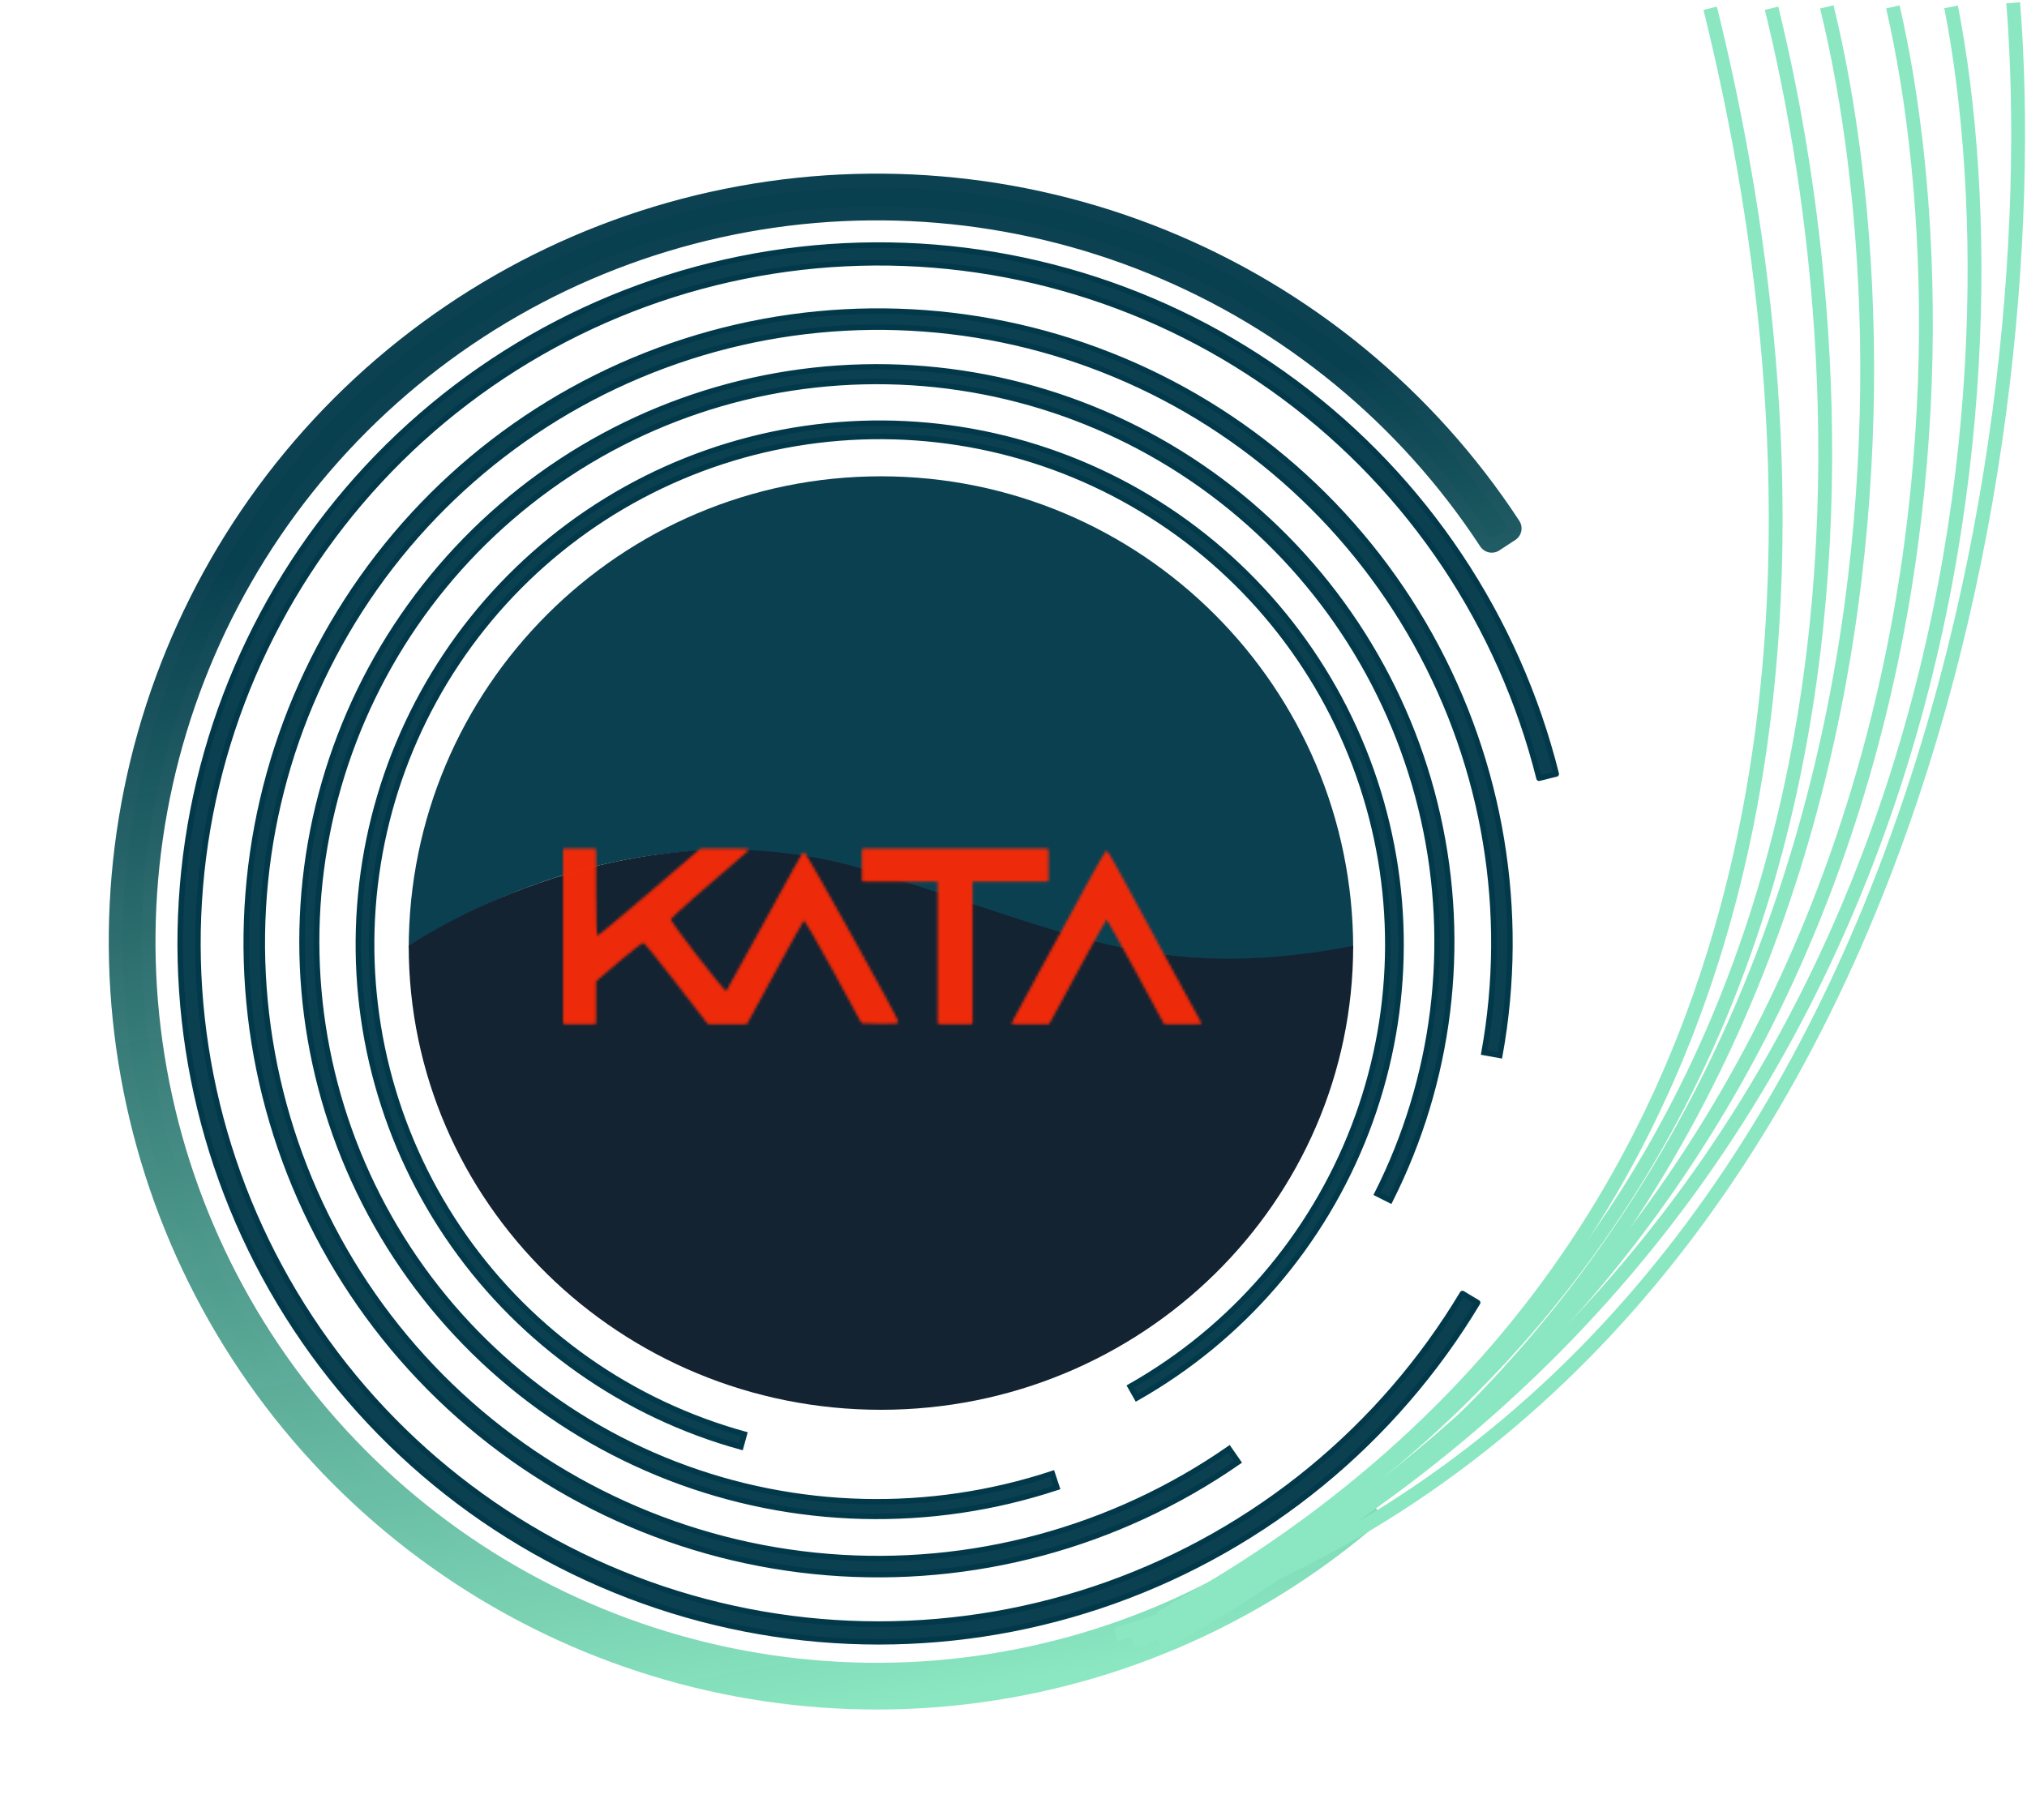 <svg width="734" height="659" viewBox="0 0 734 659" fill="none" xmlns="http://www.w3.org/2000/svg">
<path d="M494.288 549.183C452.012 585.083 399.808 607.262 344.619 612.769C289.43 618.276 233.873 606.851 185.336 580.012C136.8 553.173 97.585 512.193 72.907 462.523C48.229 412.853 39.258 356.847 47.188 301.954C55.117 247.061 79.571 195.883 117.296 155.227C155.022 114.571 204.231 86.365 258.379 74.359C312.527 62.353 369.046 67.117 420.42 88.017C471.794 108.917 515.588 144.963 545.976 191.36L540.186 195.153C510.568 149.931 467.884 114.799 417.812 94.428C367.74 74.058 312.653 69.414 259.877 81.116C207.102 92.817 159.139 120.309 122.37 159.935C85.6 199.56 61.766 249.442 54.038 302.943C46.309 356.445 55.053 411.032 79.105 459.444C103.158 507.855 141.379 547.796 188.686 573.955C235.992 600.114 290.142 611.25 343.932 605.882C397.722 600.515 448.603 578.898 489.808 543.907L494.288 549.183Z" fill="#8AE7C1" fill-opacity="0.96" stroke="url(#paint0_linear_392_30301)" stroke-width="10" stroke-linejoin="round"/>
<path d="M535.071 471.762C504.974 521.942 458.409 560.134 403.31 579.831C348.21 599.528 287.986 599.51 232.898 579.781C177.811 560.053 131.268 521.833 101.2 471.636C71.133 421.438 59.401 362.367 68.003 304.489C76.606 246.611 105.011 193.506 148.378 154.223C191.746 114.94 247.392 91.91 305.837 89.055C364.281 86.201 421.907 103.7 468.896 138.571C515.884 173.441 549.328 223.525 563.53 280.29L557.312 281.845C543.471 226.519 510.874 177.704 465.076 143.718C419.278 109.731 363.112 92.675 306.149 95.457C249.186 98.239 194.95 120.686 152.681 158.974C110.413 197.261 82.728 249.02 74.343 305.431C65.959 361.843 77.393 419.416 106.699 468.342C136.004 517.268 181.368 554.519 235.06 573.747C288.751 592.976 347.449 592.993 401.152 573.796C454.855 554.598 500.24 517.374 529.574 468.465L535.071 471.762Z" fill="#02394A" fill-opacity="0.96" stroke="#02394A" stroke-width="2" stroke-linejoin="round"/>
<path d="M448.352 529.475C404.855 559.64 352.244 573.791 299.484 569.515C246.724 565.239 197.079 542.801 159.008 506.025C120.936 469.249 96.794 420.41 90.695 367.829C84.596 315.249 96.917 262.18 125.559 217.666C154.201 173.151 197.392 139.945 247.772 123.705C298.152 107.465 352.605 109.196 401.852 128.604C451.099 148.011 492.093 183.894 517.85 230.138C543.606 276.381 552.532 330.126 543.105 382.213L537.399 381.18C546.587 330.413 537.888 278.031 512.784 232.959C487.68 187.887 447.725 152.913 399.726 133.998C351.727 115.082 298.654 113.395 249.551 129.224C200.447 145.052 158.351 177.417 130.435 220.803C102.519 264.19 90.51 315.913 96.454 367.161C102.399 418.409 125.929 466.011 163.036 501.855C200.143 537.699 248.53 559.568 299.953 563.735C351.376 567.903 402.653 554.111 445.047 524.711L448.352 529.475Z" fill="#02394A" fill-opacity="0.96" stroke="#02394A" stroke-width="2"/>
<path d="M382.713 538.697C336.98 553.78 287.431 552.538 242.51 535.184C197.59 517.83 160.076 485.437 136.361 443.525C112.646 401.613 104.197 352.774 112.454 305.331C120.711 257.887 145.162 214.775 181.643 183.339C218.123 151.903 264.375 134.088 312.518 132.931C360.66 131.773 407.715 147.344 445.664 176.991C483.613 206.638 510.108 248.525 520.636 295.517C531.163 342.509 525.071 391.697 503.398 434.701L498.687 432.326C519.811 390.413 525.749 342.471 515.488 296.67C505.228 250.869 479.404 210.043 442.416 181.148C405.429 152.253 359.567 137.076 312.644 138.204C265.722 139.332 220.642 156.695 185.086 187.335C149.53 217.974 125.698 259.994 117.65 306.235C109.603 352.476 117.838 400.077 140.952 440.927C164.066 481.778 200.629 513.349 244.411 530.264C288.194 547.178 336.487 548.388 381.061 533.688L382.713 538.697Z" fill="#02394A" fill-opacity="0.96" stroke="#02394A" stroke-width="2"/>
<path d="M268.256 524.01C226.159 512.374 189.4 486.501 164.241 450.8C139.082 415.098 127.08 371.778 130.28 328.22C133.481 284.662 151.685 243.561 181.792 211.921C211.899 180.28 252.045 160.058 295.391 154.699C338.736 149.34 382.599 159.176 419.505 182.532C456.411 205.887 484.077 241.317 497.789 282.784C511.501 324.251 510.411 369.19 494.704 409.943C478.998 450.697 449.646 484.743 411.651 506.282L409.292 502.12C446.324 481.127 474.932 447.944 490.24 408.223C505.549 368.502 506.612 324.702 493.247 284.286C479.882 243.87 452.917 209.338 416.946 186.574C380.976 163.811 338.225 154.224 295.978 159.447C253.731 164.67 214.602 184.38 185.258 215.219C155.914 246.057 138.171 286.117 135.052 328.571C131.932 371.025 143.63 413.247 168.151 448.044C192.673 482.84 228.501 508.057 269.531 519.399L268.256 524.01Z" fill="#02394A" fill-opacity="0.96" stroke="#02394A" stroke-width="2"/>
<path d="M729 1C741.833 162.333 690.8 506 404 592" stroke="#8AE7C1" stroke-width="5"/>
<path d="M706.519 2.5C733.282 139.717 712.046 450.021 413 593.5" stroke="#8AE7C1" stroke-width="5"/>
<path d="M685.419 2.5C715.833 133.833 709 444 410.5 595" stroke="#8AE7C1" stroke-width="5"/>
<path d="M661.5 2.5C694.697 137.219 692.747 446.026 420 595.5" stroke="#8AE7C1" stroke-width="5"/>
<path d="M641.5 3C674.697 137.719 697.747 433.526 425 583" stroke="#8AE7C1" stroke-width="5"/>
<path d="M619.283 3C652.471 137.374 692.667 436.91 420 586" stroke="#8AE7C1" stroke-width="5"/>
<path d="M319 172.5C224.559 172.5 148 249.059 148 343.5C179.333 321.5 249.8 292.1 319 318.5C388.2 344.9 458.5 364 490 343.5C490 249.059 413.441 172.5 319 172.5Z" fill="#02394A" fill-opacity="0.96"/>
<path d="M319 510.57C413.441 510.57 490 435.354 490 342.57C417 356.499 385.894 336.717 313.5 314.999C233.5 290.999 161.5 333.499 148 342.57C148 435.354 224.559 510.57 319 510.57Z" fill="#132332"/>
<mask id="mask0_392_30301" style="mask-type:alpha" maskUnits="userSpaceOnUse" x="204" y="307" width="231" height="64">
<path fill-rule="evenodd" clip-rule="evenodd" d="M204 339.109V370.719H209.827H215.653V363.023V355.328L223.998 348.17C228.588 344.233 232.673 341.116 233.076 341.242C233.479 341.369 238.89 348.052 245.099 356.095L256.39 370.719H263.384H270.378L280.451 352.173C285.992 341.972 290.756 333.391 291.038 333.104C291.32 332.816 296.167 341.089 301.81 351.489L312.069 370.396L318.766 370.581C322.57 370.687 325.36 370.515 325.226 370.183C323.534 366.012 291.418 308.193 291.008 308.581C290.699 308.873 284.377 320.289 276.961 333.949C269.544 347.609 263.281 358.978 263.043 359.214C262.518 359.733 242.73 334.166 242.73 332.969C242.73 332.319 254.41 321.941 271.121 307.743C271.278 307.609 267.422 307.501 262.552 307.503L253.698 307.507L235.311 323.308C225.198 331.999 216.638 339.109 216.289 339.109C215.916 339.109 215.653 332.579 215.653 323.305V307.5H209.827H204V339.109ZM312.307 313.306V319.112H326.017H339.727V344.915V370.719H345.896H352.066V344.915V319.112H365.775H379.485V313.306V307.5H345.896H312.307V313.306ZM395.522 317.029C392.844 321.9 385.189 335.972 378.511 348.302L366.368 370.719L373.099 370.709L379.828 370.7L390.11 351.691C395.766 341.236 400.547 332.683 400.735 332.685C400.924 332.688 405.703 341.245 411.356 351.704L421.634 370.719H428.309H434.982L424.341 351.205C418.488 340.473 410.863 326.393 407.397 319.918C403.931 313.443 400.937 308.152 400.744 308.159C400.551 308.166 398.201 312.158 395.522 317.029Z" fill="#F82A08"/>
</mask>
<g mask="url(#mask0_392_30301)">
<g opacity="0.78">
<g style="mix-blend-mode:color-burn">
<rect width="886.238" height="496.345" transform="matrix(-1 0.018 -0.02 -1 770.421 651.312)" fill="#F82A08"/>
<path d="M741.809 289.91C741.809 289.91 660.35 209.991 570.508 224.779C480.665 239.568 397.558 277.658 303.269 225.903C208.98 174.148 131.296 177.736 59.441 203.605C-12.414 229.473 -62.221 205.223 -62.221 205.223L-97.782 564.045L696.678 633.73L741.809 289.91Z" fill="#F82A08"/>
</g>
<path d="M741.809 289.911C741.809 289.911 660.35 209.992 570.508 224.781C480.665 239.57 397.558 277.66 303.269 225.905C208.98 174.15 131.296 177.738 59.441 203.606C-12.414 229.475 -62.221 205.225 -62.221 205.225L-97.782 564.047L696.678 633.731L741.809 289.911Z" fill="#F82A08"/>
<g style="mix-blend-mode:color-burn" opacity="0.5">
<rect width="854.912" height="459.797" transform="matrix(-1 0.022 -0.016 -1 794.231 620.367)" fill="#F82A08"/>
<path d="M-32.004 611.958L-38.396 205.915C-38.396 205.915 46.499 265.294 142.366 250.107C238.233 234.92 225.681 209.048 401.22 272.524C576.759 335.999 622.175 204.256 759.676 236.401L765.31 594.256L-32.004 611.958Z" fill="#F82A08"/>
</g>
<path d="M-32.005 611.958L-38.397 205.915C-38.397 205.915 46.499 265.293 142.366 250.107C238.233 234.92 225.68 209.048 401.219 272.524C576.758 335.999 622.174 204.256 759.675 236.401L765.309 594.256L-32.005 611.958Z" fill="#F82A08"/>
<g style="mix-blend-mode:color-burn" opacity="0.3">
<rect width="832.83" height="446.082" transform="matrix(-1 0.018 -0.02 -1 735.569 661.369)" fill="#F82A08"/>
<path d="M677.274 622.865L685.347 282.307C685.347 282.307 668.839 260.329 624.013 265.036C579.187 269.742 515.341 399.26 426.81 365.404C338.278 331.547 322.387 234.278 210.771 273.37C99.156 312.463 17.244 355.92 -49.237 331.012L-55.744 607.619L677.274 622.865Z" fill="#F82A08"/>
</g>
<path d="M677.273 622.865L685.346 282.307C685.346 282.307 668.838 260.329 624.012 265.036C579.186 269.742 515.34 399.26 426.809 365.404C338.277 331.547 322.386 234.278 210.77 273.37C99.155 312.463 17.243 355.92 -49.238 331.012L-55.745 607.619L677.273 622.865Z" fill="#F82A08"/>
<g style="mix-blend-mode:color-burn" opacity="0.5">
<rect width="892.914" height="422.521" transform="matrix(-1 0.018 -0.02 -1 744.073 669.068)" fill="#F82A08"/>
<path d="M674.75 368.336C650.773 338.654 598.963 316.058 515.205 365.58C431.447 415.103 389.559 383.844 359.766 344.826C329.973 305.808 289.591 294.331 149.441 367.48C9.291 440.628 -10.38 405.197 -60.558 406.104C-110.737 407.011 -81.751 624.851 -81.751 624.851L678.587 611.106L674.75 368.336Z" fill="#F82A08"/>
</g>
<path d="M674.75 368.336C650.773 338.654 598.963 316.058 515.205 365.58C431.447 415.103 389.559 383.844 359.766 344.826C329.973 305.808 289.591 294.331 149.441 367.48C9.291 440.628 -10.38 405.197 -60.558 406.104C-110.737 407.011 -81.751 624.851 -81.751 624.851L678.587 611.106L674.75 368.336Z" fill="#F82A08"/>
</g>
</g>
<mask id="mask1_392_30301" style="mask-type:alpha" maskUnits="userSpaceOnUse" x="204" y="307" width="231" height="64">
<path fill-rule="evenodd" clip-rule="evenodd" d="M204 339.109V370.719H209.827H215.653V363.023V355.328L223.998 348.17C228.588 344.233 232.673 341.116 233.076 341.242C233.479 341.369 238.89 348.052 245.099 356.095L256.39 370.719H263.384H270.378L280.451 352.173C285.992 341.972 290.756 333.391 291.038 333.104C291.32 332.816 296.167 341.089 301.81 351.489L312.069 370.396L318.766 370.581C322.57 370.687 325.36 370.515 325.226 370.183C323.534 366.012 291.418 308.193 291.008 308.581C290.699 308.873 284.377 320.289 276.961 333.949C269.544 347.609 263.281 358.978 263.043 359.214C262.518 359.733 242.73 334.166 242.73 332.969C242.73 332.319 254.41 321.941 271.121 307.743C271.278 307.609 267.422 307.501 262.552 307.503L253.698 307.507L235.311 323.308C225.198 331.999 216.638 339.109 216.289 339.109C215.916 339.109 215.653 332.579 215.653 323.305V307.5H209.827H204V339.109ZM312.307 313.306V319.112H326.017H339.727V344.915V370.719H345.896H352.066V344.915V319.112H365.775H379.485V313.306V307.5H345.896H312.307V313.306ZM395.522 317.029C392.844 321.9 385.189 335.972 378.511 348.302L366.368 370.719L373.099 370.709L379.828 370.7L390.11 351.691C395.766 341.236 400.547 332.683 400.735 332.685C400.924 332.688 405.703 341.245 411.356 351.704L421.634 370.719H428.309H434.982L424.341 351.205C418.488 340.473 410.863 326.393 407.397 319.918C403.931 313.443 400.937 308.152 400.744 308.159C400.551 308.166 398.201 312.158 395.522 317.029Z" fill="#F82A08"/>
</mask>
<g mask="url(#mask1_392_30301)">
<g opacity="0.78">
<g style="mix-blend-mode:color-burn">
<rect width="886.238" height="496.345" transform="matrix(-1 0.018 -0.02 -1 770.421 651.312)" fill="#F82A08"/>
<path d="M741.809 289.91C741.809 289.91 660.35 209.991 570.508 224.779C480.665 239.568 397.558 277.658 303.269 225.903C208.98 174.148 131.296 177.736 59.441 203.605C-12.414 229.473 -62.221 205.223 -62.221 205.223L-97.782 564.045L696.678 633.73L741.809 289.91Z" fill="#F82A08"/>
</g>
<path d="M741.809 289.911C741.809 289.911 660.35 209.992 570.508 224.781C480.665 239.57 397.558 277.66 303.269 225.905C208.98 174.15 131.296 177.738 59.441 203.606C-12.414 229.475 -62.221 205.225 -62.221 205.225L-97.782 564.047L696.678 633.731L741.809 289.911Z" fill="#F82A08"/>
<g style="mix-blend-mode:color-burn" opacity="0.5">
<rect width="854.912" height="459.797" transform="matrix(-1 0.022 -0.016 -1 794.231 620.367)" fill="#F82A08"/>
<path d="M-32.004 611.958L-38.396 205.915C-38.396 205.915 46.499 265.294 142.366 250.107C238.233 234.92 225.681 209.048 401.22 272.524C576.759 335.999 622.175 204.256 759.676 236.401L765.31 594.256L-32.004 611.958Z" fill="#F82A08"/>
</g>
<path d="M-32.005 611.958L-38.397 205.915C-38.397 205.915 46.499 265.293 142.366 250.107C238.233 234.92 225.68 209.048 401.219 272.524C576.758 335.999 622.174 204.256 759.675 236.401L765.309 594.256L-32.005 611.958Z" fill="#F82A08"/>
<g style="mix-blend-mode:color-burn" opacity="0.3">
<rect width="832.83" height="446.082" transform="matrix(-1 0.018 -0.02 -1 735.569 661.369)" fill="#F82A08"/>
<path d="M677.274 622.865L685.347 282.307C685.347 282.307 668.839 260.329 624.013 265.036C579.187 269.742 515.341 399.26 426.81 365.404C338.278 331.547 322.387 234.278 210.771 273.37C99.156 312.463 17.244 355.92 -49.237 331.012L-55.744 607.619L677.274 622.865Z" fill="#F82A08"/>
</g>
<path d="M677.273 622.865L685.346 282.307C685.346 282.307 668.838 260.329 624.012 265.036C579.186 269.742 515.34 399.26 426.809 365.404C338.277 331.547 322.386 234.278 210.77 273.37C99.155 312.463 17.243 355.92 -49.238 331.012L-55.745 607.619L677.273 622.865Z" fill="#F82A08"/>
<g style="mix-blend-mode:color-burn" opacity="0.5">
<rect width="892.914" height="422.521" transform="matrix(-1 0.018 -0.02 -1 744.073 669.068)" fill="#F82A08"/>
<path d="M674.75 368.336C650.773 338.654 598.963 316.058 515.205 365.58C431.447 415.103 389.559 383.844 359.766 344.826C329.973 305.808 289.591 294.331 149.441 367.48C9.291 440.628 -10.38 405.197 -60.558 406.104C-110.737 407.011 -81.751 624.851 -81.751 624.851L678.587 611.106L674.75 368.336Z" fill="#F82A08"/>
</g>
<path d="M674.75 368.336C650.773 338.654 598.963 316.058 515.205 365.58C431.447 415.103 389.559 383.844 359.766 344.826C329.973 305.808 289.591 294.331 149.441 367.48C9.291 440.628 -10.38 405.197 -60.558 406.104C-110.737 407.011 -81.751 624.851 -81.751 624.851L678.587 611.106L674.75 368.336Z" fill="#F82A08"/>
</g>
</g>
<defs>
<linearGradient id="paint0_linear_392_30301" x1="268.728" y1="72.273" x2="366.272" y2="609.729" gradientUnits="userSpaceOnUse">
<stop offset="0.18" stop-color="#02394A" stop-opacity="0.96"/>
<stop offset="1" stop-color="#8AE7C1"/>
</linearGradient>
</defs>
</svg>
